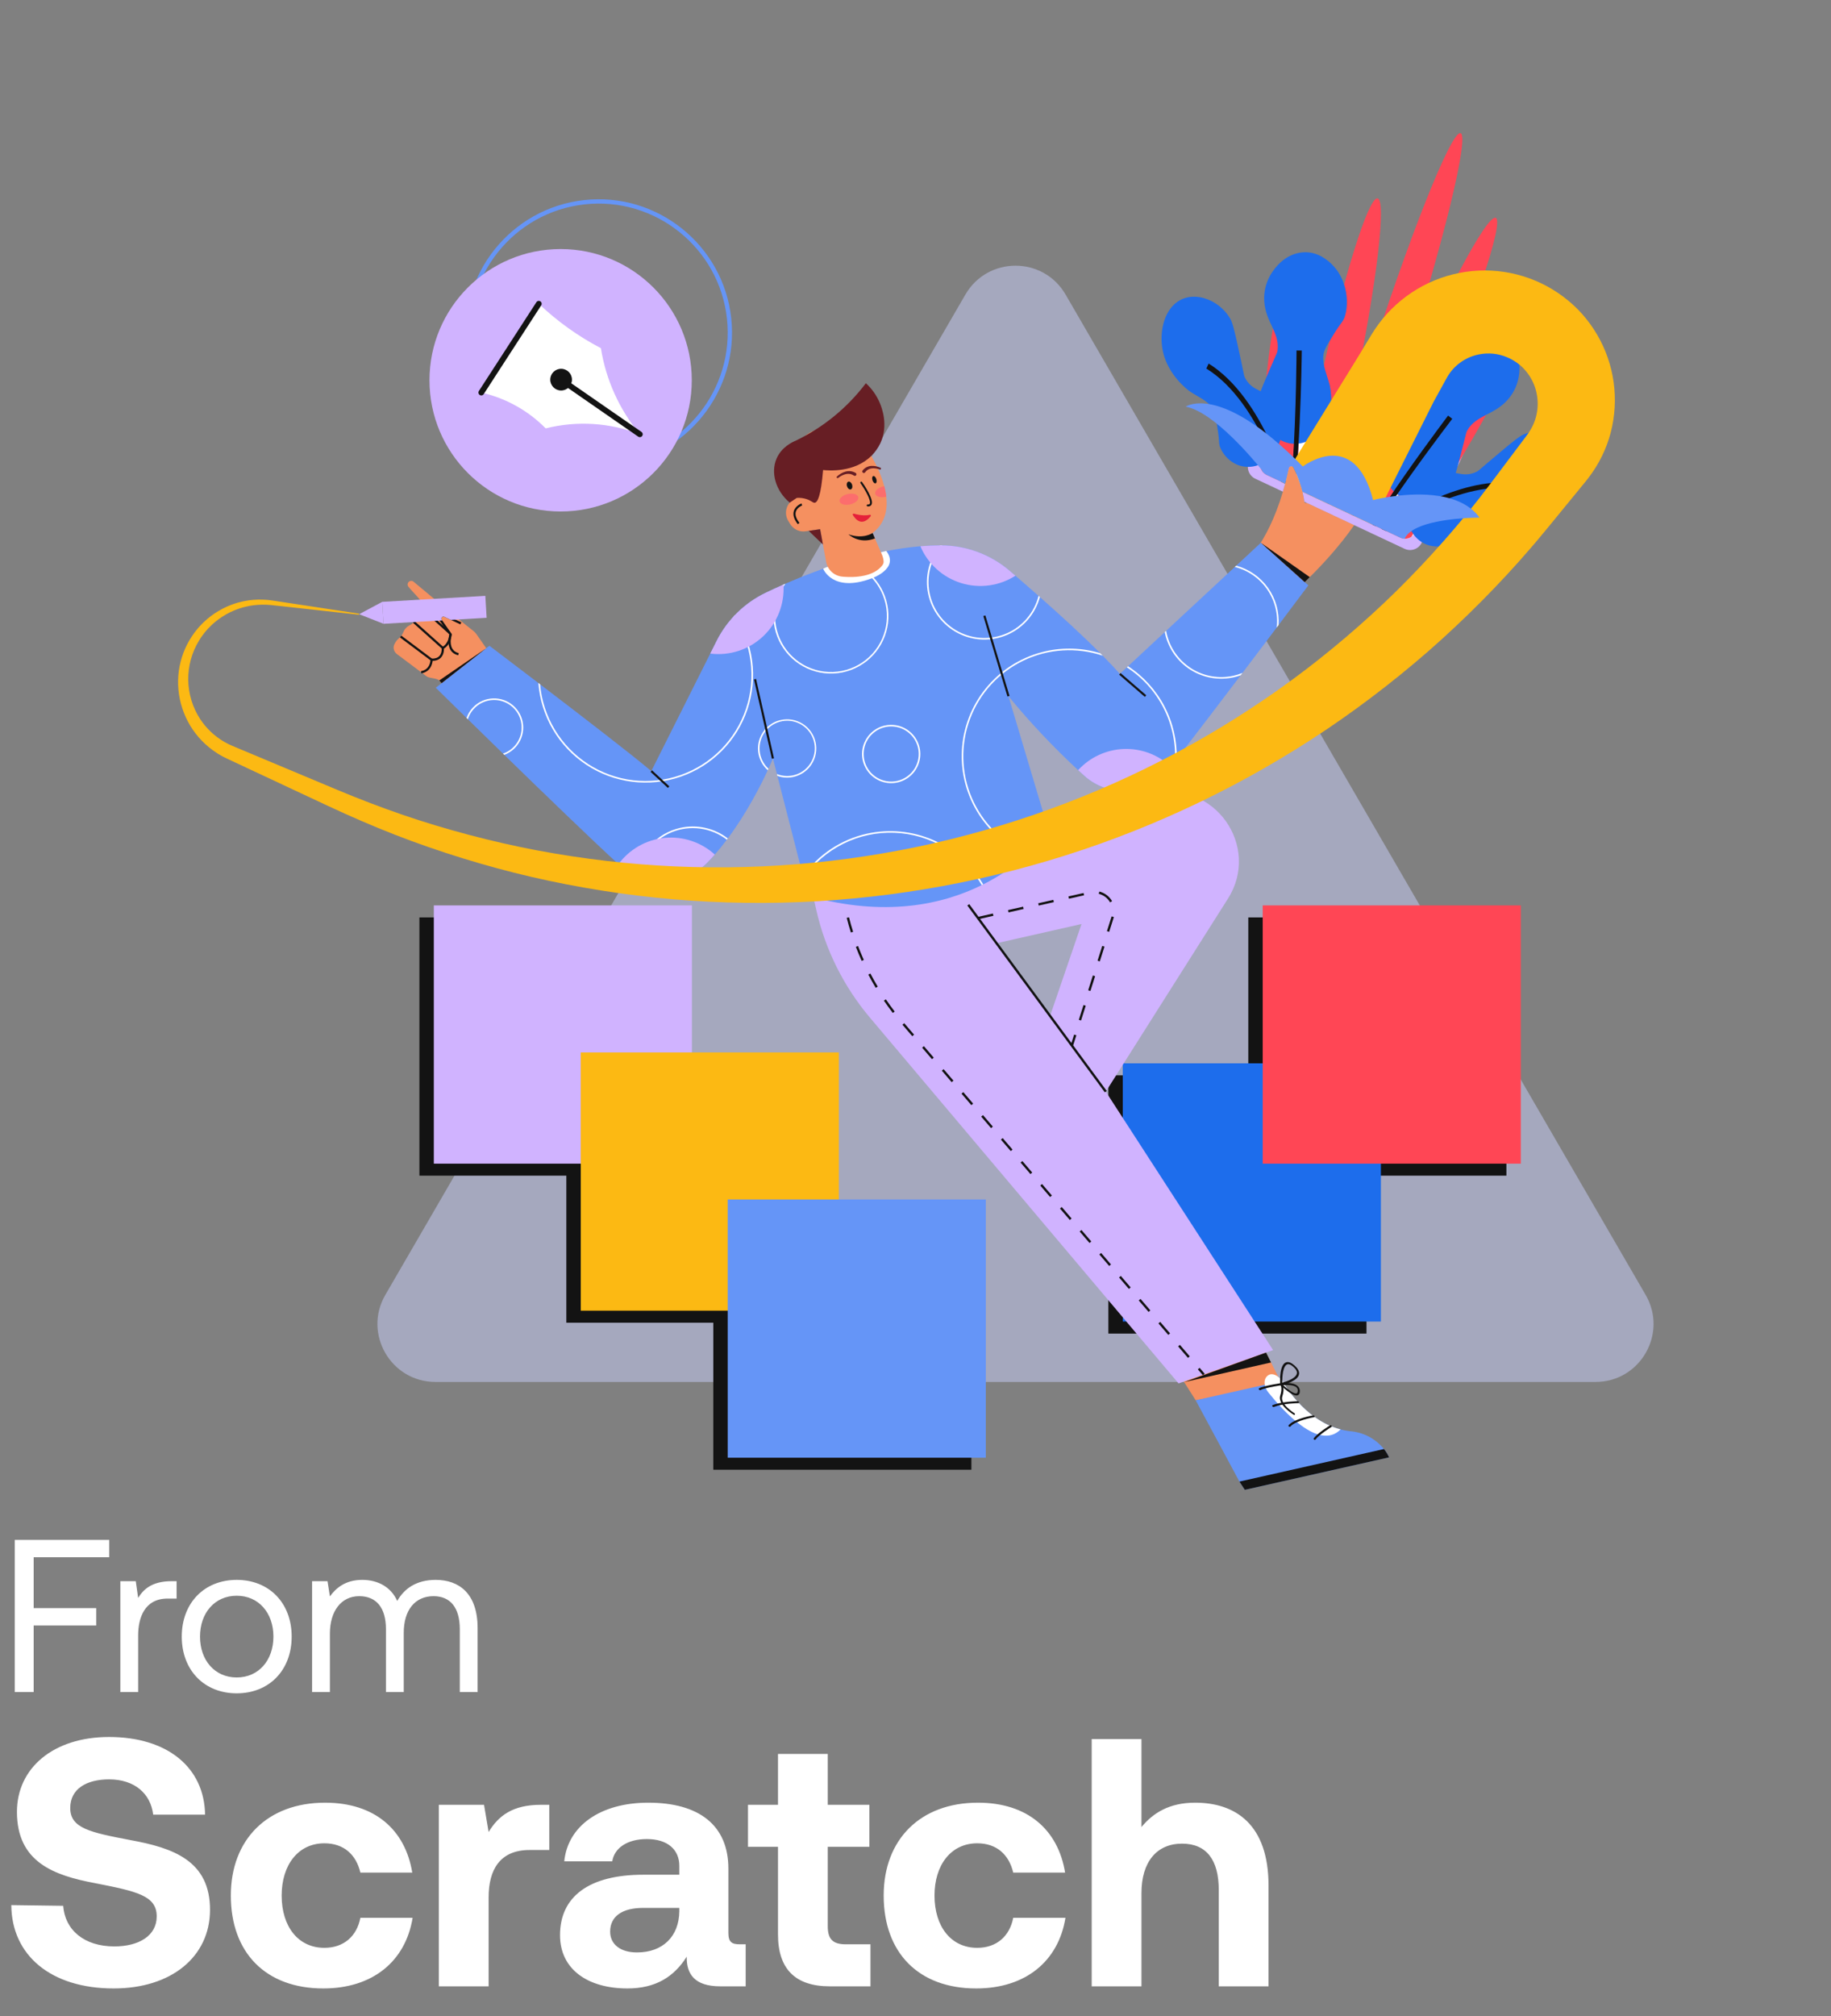 <svg width="249" height="274" viewBox="0 0 249 274" fill="none" xmlns="http://www.w3.org/2000/svg">
<rect x="0" y="0" width="249" height="274" fill="#808080" stroke="none"/>
<path d="M2.009 229.967V209.29H14.858V211.653H4.578V218.565H13.085V220.928H4.578V229.967H2.009ZM23.337 214.902H24.016V217.265H22.805C19.644 217.265 18.788 219.894 18.788 222.287V229.967H16.366V214.902H18.463L18.788 217.177C19.497 216.025 20.648 214.902 23.337 214.902ZM32.191 230.144C27.79 230.144 24.718 227.013 24.718 222.435C24.718 217.856 27.79 214.725 32.191 214.725C36.593 214.725 39.665 217.856 39.665 222.435C39.665 227.013 36.593 230.144 32.191 230.144ZM32.191 227.988C35.175 227.988 37.183 225.654 37.183 222.435C37.183 219.215 35.175 216.881 32.191 216.881C29.208 216.881 27.2 219.215 27.2 222.435C27.2 225.654 29.208 227.988 32.191 227.988ZM59.249 214.725C62.38 214.725 64.95 216.527 64.95 221.283V229.967H62.528V221.43C62.528 218.476 61.228 216.94 58.954 216.94C56.443 216.94 54.907 218.831 54.907 221.903V229.967H52.485V221.43C52.485 218.476 51.156 216.94 48.852 216.94C46.371 216.94 44.864 219.008 44.864 222.021V229.967H42.442V214.902H44.539L44.864 216.97C45.662 215.877 46.932 214.725 49.265 214.725C51.363 214.725 53.164 215.67 54.021 217.59C54.937 215.966 56.561 214.725 59.249 214.725ZM1.536 258.927L8.592 259.023C8.832 262.287 11.424 264.543 15.552 264.543C18.864 264.543 21.312 263.103 21.312 260.463C21.312 257.631 18.576 257.055 12.96 255.951C7.296 254.895 2.304 253.071 2.304 246.255C2.304 240.303 7.248 236.079 14.832 236.079C22.752 236.079 27.792 240.207 27.888 246.639H20.832C20.496 243.807 18.336 241.839 14.832 241.839C11.76 241.839 9.552 243.135 9.552 245.727C9.552 248.463 12.192 249.039 17.76 250.095C23.52 251.151 28.608 252.879 28.56 259.647C28.512 265.935 23.328 270.255 15.456 270.255C6.912 270.255 1.584 265.743 1.536 258.927ZM43.968 270.255C36.144 270.255 31.392 265.407 31.392 257.631C31.392 249.999 36.384 245.007 44.208 245.007C50.928 245.007 55.104 248.655 56.064 254.511H49.008C48.432 252.063 46.752 250.527 44.112 250.527C40.56 250.527 38.304 253.455 38.304 257.631C38.304 261.855 40.56 264.735 44.112 264.735C46.752 264.735 48.528 263.151 49.008 260.655H56.112C55.152 266.559 50.688 270.255 43.968 270.255ZM73.552 245.295H74.704V251.439H72.016C67.984 251.439 66.448 254.127 66.448 257.871V269.967H59.68V245.295H65.824L66.448 248.991C67.792 246.783 69.712 245.295 73.552 245.295ZM100.638 264.255H101.406V269.967H97.95C94.446 269.967 93.342 268.287 93.39 265.935C91.662 268.671 89.166 270.255 85.326 270.255C79.998 270.255 76.158 267.711 76.158 263.007C76.158 257.775 80.094 254.799 87.486 254.799H92.382V253.599C92.382 251.391 90.798 249.951 87.966 249.951C85.326 249.951 83.55 251.151 83.262 252.975H76.734C77.214 248.175 81.63 245.007 88.158 245.007C95.07 245.007 99.054 248.079 99.054 253.983V262.719C99.054 264.015 99.582 264.255 100.638 264.255ZM92.382 259.791V259.311H87.438C84.606 259.311 82.974 260.463 82.974 262.527C82.974 264.255 84.366 265.359 86.622 265.359C90.174 265.359 92.334 263.151 92.382 259.791ZM105.8 262.911V251.007H101.72V245.295H105.8V238.383H112.568V245.295H118.232V251.007H112.568V261.807C112.568 263.535 113.24 264.255 115.016 264.255H118.376V269.967H112.856C108.152 269.967 105.8 267.615 105.8 262.911ZM132.749 270.255C124.925 270.255 120.173 265.407 120.173 257.631C120.173 249.999 125.165 245.007 132.989 245.007C139.709 245.007 143.885 248.655 144.845 254.511H137.789C137.213 252.063 135.533 250.527 132.893 250.527C129.341 250.527 127.085 253.455 127.085 257.631C127.085 261.855 129.341 264.735 132.893 264.735C135.533 264.735 137.309 263.151 137.789 260.655H144.893C143.933 266.559 139.469 270.255 132.749 270.255ZM162.525 245.007C167.997 245.007 172.509 247.935 172.509 256.287V269.967H165.741V256.863C165.741 252.831 164.109 250.575 160.749 250.575C157.293 250.575 155.229 253.071 155.229 257.295V269.967H148.461V236.367H155.229V248.319C156.813 246.399 159.021 245.007 162.525 245.007Z" fill="white"/>
<g clip-path="url(#clip0_796_945)">
<path opacity="0.5" d="M131.285 40.034C134.32 34.802 141.876 34.802 144.911 40.034L223.794 175.994C226.841 181.245 223.052 187.824 216.981 187.824H59.215C53.144 187.824 49.355 181.245 52.401 175.994L131.285 40.034Z" fill="#CAD1FD"/>
<path d="M63.404 47.208C62.304 37.273 69.491 28.295 79.426 27.194C89.361 26.094 98.338 33.281 99.439 43.216C100.539 53.151 93.352 62.129 83.417 63.229C73.482 64.329 64.504 57.142 63.404 47.208ZM63.987 47.143C65.052 56.757 73.739 63.712 83.353 62.647C92.966 61.582 99.921 52.894 98.856 43.28C97.792 33.667 89.103 26.712 79.49 27.777C69.876 28.841 62.921 37.529 63.986 47.143H63.987Z" fill="#6595F7"/>
<path d="M76.241 69.518C86.091 69.518 94.076 61.533 94.076 51.683C94.076 41.834 86.091 33.849 76.241 33.849C66.391 33.849 58.406 41.834 58.406 51.683C58.406 61.533 66.391 69.518 76.241 69.518Z" fill="#D0B3FF"/>
<path d="M73.271 41.284C75.792 43.68 78.635 45.712 81.717 47.322C82.401 51.627 84.23 55.669 87.013 59.023C82.931 57.437 78.457 57.158 74.21 58.223C71.816 55.795 68.775 54.105 65.449 53.354C68.057 49.331 70.664 45.307 73.271 41.284Z" fill="white"/>
<path d="M87.056 59.412C87.135 59.403 87.21 59.37 87.27 59.318C87.33 59.266 87.373 59.197 87.392 59.119C87.412 59.042 87.407 58.961 87.379 58.886C87.351 58.812 87.301 58.748 87.236 58.702L76.986 51.606C76.944 51.576 76.897 51.556 76.847 51.545C76.796 51.534 76.745 51.533 76.694 51.542C76.644 51.552 76.595 51.571 76.552 51.598C76.509 51.626 76.472 51.662 76.443 51.705C76.413 51.747 76.393 51.794 76.382 51.844C76.371 51.895 76.37 51.946 76.379 51.997C76.388 52.047 76.407 52.096 76.435 52.139C76.463 52.182 76.499 52.219 76.541 52.248L86.791 59.345C86.868 59.398 86.963 59.422 87.056 59.412Z" fill="#131313"/>
<path d="M76.306 53.074C77.121 53.074 77.782 52.413 77.782 51.598C77.782 50.783 77.121 50.122 76.306 50.122C75.491 50.122 74.83 50.783 74.83 51.598C74.83 52.413 75.491 53.074 76.306 53.074Z" fill="#131313"/>
<path d="M65.494 53.742C65.551 53.736 65.607 53.717 65.656 53.687C65.706 53.656 65.748 53.615 65.779 53.566L73.601 41.497C73.657 41.41 73.677 41.304 73.655 41.203C73.633 41.101 73.572 41.013 73.485 40.956C73.398 40.9 73.293 40.88 73.191 40.902C73.09 40.924 73.001 40.985 72.945 41.072L65.123 53.141C65.083 53.203 65.061 53.276 65.061 53.349C65.06 53.423 65.08 53.496 65.119 53.559C65.158 53.621 65.213 53.672 65.28 53.705C65.346 53.737 65.42 53.75 65.494 53.742V53.742Z" fill="#131313"/>
<path d="M92.134 124.689H57.035V159.788H92.134V124.689Z" fill="#131313"/>
<path d="M112.117 144.673H77.018V179.772H112.117V144.673Z" fill="#131313"/>
<path d="M132.101 164.656H97.002V199.755H132.101V164.656Z" fill="#131313"/>
<path d="M185.829 146.153H150.73V181.252H185.829V146.153Z" fill="#131313"/>
<path d="M204.857 124.689H169.758V159.788H204.857V124.689Z" fill="#131313"/>
<path d="M94.095 123.056H58.996V158.155H94.095V123.056Z" fill="#D0B3FF"/>
<path d="M114.077 143.039H78.978V178.138H114.077V143.039Z" fill="#FCB913"/>
<path d="M134.062 163.022H98.963V198.121H134.062V163.022Z" fill="#6595F7"/>
<path d="M187.788 144.52H152.689V179.618H187.788V144.52Z" fill="#1D6DEC"/>
<path d="M206.816 123.056H171.717V158.155H206.816V123.056Z" fill="#FF4655"/>
<path d="M162.603 190.317L159.701 185.749L171.762 183.022L174.317 188.084L162.603 190.317Z" fill="#F59060"/>
<path d="M159.701 185.749L160.446 186.922L171.762 183.022L159.701 185.749Z" fill="#131313"/>
<path d="M168.549 201.366L169.286 202.485L188.9 198.072C188.716 197.669 188.482 197.29 188.206 196.944C187.668 196.274 187.003 195.717 186.249 195.305C185.495 194.893 184.668 194.634 183.813 194.542C183.305 194.494 182.802 194.405 182.308 194.276C177.202 192.953 174.395 187.666 174.395 187.666L162.604 190.317L168.549 201.366Z" fill="#6595F7"/>
<path d="M168.549 201.367L169.286 202.485L188.901 198.072C188.716 197.669 188.483 197.291 188.206 196.944L168.549 201.367Z" fill="#131313"/>
<path d="M172.501 189.269C174.451 191.707 179.39 197.247 182.307 194.276C177.201 192.953 174.395 187.665 174.395 187.665C174.395 187.665 173.188 186.18 172.311 187.039C172.016 187.331 171.918 187.754 171.997 188.204C172.074 188.595 172.247 188.961 172.501 189.269Z" fill="white"/>
<path d="M178.838 195.689C178.816 195.693 178.793 195.692 178.771 195.687C178.749 195.682 178.729 195.672 178.711 195.658C178.681 195.643 178.659 195.616 178.648 195.584C178.638 195.551 178.641 195.517 178.657 195.487C179.186 194.766 180.814 193.762 180.884 193.719C180.916 193.704 180.953 193.701 180.988 193.71C181.022 193.719 181.053 193.739 181.075 193.767C181.087 193.778 181.097 193.791 181.104 193.806C181.11 193.821 181.113 193.837 181.113 193.854C181.112 193.87 181.108 193.886 181.101 193.9C181.093 193.915 181.082 193.927 181.069 193.937C181.053 193.947 179.403 194.962 178.894 195.654C178.88 195.672 178.86 195.684 178.838 195.689Z" fill="#131313"/>
<path d="M175.421 193.922C175.397 193.926 175.371 193.925 175.347 193.918C175.323 193.912 175.301 193.9 175.281 193.884C175.267 193.876 175.254 193.864 175.243 193.851C175.233 193.837 175.225 193.822 175.221 193.805C175.217 193.789 175.216 193.772 175.218 193.755C175.22 193.738 175.226 193.722 175.235 193.707C176.003 192.81 178.477 192.385 178.582 192.367C178.619 192.363 178.657 192.372 178.69 192.39C178.723 192.409 178.749 192.437 178.765 192.471C178.774 192.485 178.779 192.501 178.78 192.517C178.781 192.533 178.778 192.549 178.771 192.563C178.764 192.578 178.754 192.59 178.741 192.6C178.728 192.609 178.713 192.616 178.697 192.618C178.673 192.622 176.198 193.048 175.473 193.892C175.46 193.908 175.441 193.918 175.421 193.922Z" fill="#131313"/>
<path d="M176.591 190.703C176.582 190.705 176.573 190.706 176.564 190.706C176.544 190.706 174.538 190.719 173.236 191.222C173.198 191.232 173.159 191.229 173.123 191.215C173.087 191.201 173.056 191.176 173.035 191.144C172.987 191.076 173 191 173.063 190.976C174.407 190.456 176.4 190.445 176.484 190.444C176.523 190.446 176.561 190.459 176.592 190.483C176.623 190.506 176.647 190.538 176.66 190.575C176.665 190.588 176.667 190.602 176.667 190.615C176.666 190.629 176.662 190.643 176.656 190.655C176.649 190.667 176.64 190.678 176.629 190.686C176.618 190.695 176.605 190.701 176.591 190.703Z" fill="#131313"/>
<path d="M171.401 188.941C171.368 188.946 171.335 188.942 171.304 188.93C171.273 188.917 171.245 188.898 171.224 188.872C171.166 188.805 171.165 188.723 171.221 188.689C171.804 188.331 174.455 187.948 174.567 187.932C174.607 187.93 174.647 187.94 174.682 187.96C174.716 187.981 174.744 188.012 174.761 188.048C174.77 188.063 174.775 188.079 174.776 188.096C174.778 188.112 174.774 188.129 174.767 188.145C174.76 188.16 174.75 188.173 174.736 188.183C174.723 188.193 174.707 188.2 174.69 188.202C174.663 188.206 171.979 188.594 171.432 188.93C171.423 188.935 171.412 188.939 171.401 188.941Z" fill="#131313"/>
<path d="M174.351 188.229C174.328 188.234 174.312 188.237 174.306 188.238L174.103 188.281L174.091 188.071C174.076 187.801 173.969 185.382 174.947 185.145C175.259 185.066 175.628 185.219 176.045 185.587C176.476 185.968 176.683 186.339 176.663 186.692C176.605 187.68 174.683 188.154 174.351 188.229ZM175.101 185.421L175.095 185.422C174.463 185.575 174.36 187.124 174.375 187.922C175.065 187.745 176.334 187.282 176.372 186.599C176.386 186.342 176.226 186.07 175.883 185.768C175.565 185.488 175.309 185.374 175.101 185.421H175.101Z" fill="#131313"/>
<path d="M176.43 189.647C176.415 189.65 176.399 189.653 176.384 189.655C175.686 189.745 174.291 188.391 174.132 188.234L173.951 188.055L174.16 188.022C174.325 187.996 175.788 187.784 176.455 188.372C176.567 188.467 176.653 188.588 176.707 188.724C176.761 188.86 176.782 189.008 176.766 189.153C176.744 189.436 176.631 189.601 176.43 189.647ZM174.506 188.265C175.07 188.788 175.907 189.437 176.27 189.39C176.316 189.384 176.457 189.366 176.48 189.061C176.493 188.966 176.483 188.87 176.451 188.779C176.418 188.689 176.364 188.608 176.293 188.544C175.909 188.206 175.012 188.215 174.506 188.264V188.265Z" fill="#131313"/>
<path d="M176.036 192.297C175.995 192.305 175.951 192.296 175.916 192.273C175.826 192.218 173.704 190.897 174.102 189.665C174.441 188.617 174.127 188.229 174.123 188.226C174.068 188.16 174.065 188.078 174.118 188.042C174.151 188.025 174.189 188.02 174.226 188.028C174.262 188.036 174.294 188.056 174.318 188.085C174.365 188.135 174.771 188.606 174.381 189.805C174.046 190.837 176.003 192.06 176.023 192.072C176.055 192.087 176.081 192.114 176.095 192.148C176.109 192.181 176.11 192.218 176.099 192.252C176.092 192.264 176.083 192.274 176.073 192.282C176.062 192.289 176.05 192.295 176.036 192.297Z" fill="#131313"/>
<path d="M109.846 118.539L110.998 123.638C112.22 129.04 114.722 134.068 118.295 138.3L160.27 188.021L173.131 183.492L150.378 148.369L166.994 122.131C171.492 115.028 165.149 106.035 156.948 107.889L109.846 118.539ZM135.523 128.197L147.078 125.585L142.8 138.079L135.523 128.197Z" fill="#D0B3FF"/>
<path d="M113.853 117.633L113.543 117.703L113.775 118.731L114.086 118.66L113.853 117.633Z" fill="#131313"/>
<path d="M160.215 182.992L160.457 182.785L161.796 184.346L161.554 184.553L160.215 182.992ZM157.538 179.869L157.779 179.662L159.118 181.223L158.876 181.43L157.538 179.869ZM154.859 176.746L155.101 176.539L156.44 178.1L156.198 178.307L154.859 176.746ZM152.181 173.623L152.423 173.416L153.762 174.977L153.52 175.185L152.181 173.623ZM149.504 170.5L149.745 170.293L151.084 171.854L150.843 172.062L149.504 170.5ZM146.826 167.377L147.067 167.17L148.406 168.732L148.165 168.939L146.826 167.377ZM144.148 164.255L144.389 164.047L145.728 165.609L145.487 165.816L144.148 164.255ZM141.47 161.132L141.711 160.924L143.05 162.486L142.809 162.693L141.47 161.132ZM138.792 158.009L139.033 157.802L140.372 159.363L140.131 159.57L138.792 158.009ZM136.114 154.886L136.355 154.679L137.694 156.24L137.453 156.447L136.114 154.886ZM133.436 151.763L133.678 151.556L135.017 153.117L134.775 153.325L133.436 151.763ZM130.758 148.64L130.999 148.433L132.338 149.994L132.096 150.202L130.758 148.64ZM128.08 145.517L128.321 145.31L129.661 146.872L129.419 147.079L128.08 145.517ZM125.402 142.395L125.644 142.187L126.982 143.749L126.741 143.956L125.402 142.395ZM122.724 139.272L122.966 139.064L124.305 140.626L124.063 140.833L122.724 139.272ZM120.205 136L120.468 135.821C120.85 136.382 121.255 136.94 121.669 137.479L121.417 137.673C120.998 137.13 120.59 136.567 120.204 136H120.205ZM118.083 132.457L118.365 132.31C118.68 132.912 119.016 133.513 119.365 134.096L119.092 134.26C118.74 133.671 118.4 133.065 118.083 132.457H118.083ZM116.389 128.69L116.687 128.576C116.929 129.211 117.193 129.847 117.471 130.467L117.181 130.598C116.9 129.973 116.633 129.331 116.389 128.69ZM115.147 124.751L115.456 124.673C115.622 125.332 115.81 125.995 116.014 126.643L115.711 126.738C115.504 126.085 115.315 125.416 115.147 124.751ZM114.229 120.737L114.539 120.667L114.993 122.673L114.682 122.744L114.229 120.737Z" fill="#131313"/>
<path d="M163.138 185.907L162.896 186.114L163.582 186.914L163.824 186.707L163.138 185.907Z" fill="#131313"/>
<path d="M131.805 122.882L131.549 123.071L150.25 148.465L150.507 148.276L131.805 122.882Z" fill="#131313"/>
<path d="M145.613 142.059L146.072 140.611L146.376 140.707L145.916 142.156L145.613 142.059ZM146.71 138.603L147.347 136.595L147.651 136.691L147.013 138.699L146.71 138.603ZM147.984 134.587L148.622 132.579L148.925 132.675L148.288 134.683L147.984 134.587ZM149.259 130.571L149.897 128.563L150.2 128.659L149.563 130.667L149.259 130.571ZM150.534 126.555L151.163 124.572L151.171 124.548L151.475 124.642L150.837 126.651L150.534 126.555ZM149.424 121.482L149.498 121.173C149.861 121.262 150.203 121.424 150.501 121.649C150.8 121.873 151.05 122.156 151.236 122.481L150.96 122.639C150.796 122.353 150.575 122.102 150.311 121.904C150.047 121.705 149.745 121.561 149.424 121.482ZM132.969 124.624L135.024 124.16L135.094 124.47L133.039 124.935L132.969 124.624ZM137.078 123.695L139.133 123.23L139.204 123.541L137.149 124.005L137.078 123.695ZM141.188 122.766L143.243 122.301L143.314 122.612L141.259 123.076L141.188 122.766ZM145.298 121.836L147.353 121.372L147.423 121.682L145.368 122.147L145.298 121.836Z" fill="#131313"/>
<path d="M161.035 187.848L172.85 185.177L172.171 183.831L161.035 187.848Z" fill="#131313"/>
<path d="M66.897 89.206L64.779 86.173C64.657 86.004 64.51 85.854 64.343 85.729C63.295 84.943 59.31 81.628 56.24 79.061C56.147 78.983 56.029 78.942 55.908 78.947C55.787 78.951 55.672 79 55.584 79.084C55.497 79.168 55.444 79.281 55.436 79.402C55.427 79.523 55.463 79.642 55.538 79.738C56.224 80.626 58.007 82.127 57.695 82.96C57.578 83.271 57.167 83.177 56.789 83.766C56.64 84.037 56.466 84.294 56.27 84.534C56.201 84.625 56.123 84.709 56.037 84.785C55.787 84.987 55.549 84.99 55.194 85.371C54.776 85.82 54.957 85.977 54.46 86.537C54.177 86.857 54.037 86.897 53.814 87.246C53.667 87.476 53.496 87.749 53.53 88.105C53.544 88.26 53.591 88.41 53.668 88.545C53.744 88.681 53.848 88.799 53.972 88.893L58.011 91.921C58.457 92.255 59.678 92.122 59.851 92.652L62.155 94.945L66.897 89.206Z" fill="#F59060"/>
<path d="M62.735 84.584L62.607 84.858L61.557 84.365L61.313 84.252L60.998 84.105L60.417 83.833C60.362 83.806 60.3 83.798 60.24 83.811C60.181 83.824 60.127 83.858 60.089 83.905C60.049 83.951 60.025 84.009 60.023 84.07C60.02 84.132 60.039 84.192 60.076 84.24L60.133 84.32L60.472 84.805L60.838 85.326L61.44 86.184L61.419 86.255C61.415 86.267 61.074 87.397 61.507 88.148C61.601 88.307 61.728 88.444 61.88 88.55C62.031 88.657 62.203 88.729 62.385 88.764L62.316 89.057C62.074 89.005 61.846 88.903 61.646 88.757C61.482 88.633 61.345 88.477 61.243 88.298C60.809 87.541 61.034 86.521 61.108 86.24L60.646 85.582L60.281 85.061L59.826 84.415C59.81 84.391 59.796 84.367 59.784 84.341C59.73 84.234 59.711 84.112 59.73 83.993C59.748 83.875 59.803 83.765 59.887 83.679C59.971 83.593 60.08 83.535 60.198 83.514C60.316 83.493 60.438 83.509 60.547 83.56L61.182 83.859L61.742 84.12L61.948 84.216L62.735 84.584Z" fill="#131313"/>
<path d="M57.812 82.83L57.609 83.055L61.059 86.159L61.261 85.934L57.812 82.83Z" fill="#131313"/>
<path d="M58.678 89.814L58.69 89.512C59.16 89.53 59.515 89.413 59.747 89.163C60.069 88.818 60.076 88.304 60.069 88.137L56.168 84.646L56.37 84.421L60.36 87.991L60.366 88.048C60.37 88.081 60.452 88.849 59.97 89.368C59.675 89.686 59.241 89.836 58.678 89.814Z" fill="#131313"/>
<path d="M57.306 91.521L57.251 91.223C58.392 91.011 58.52 90.016 58.533 89.737L54.391 86.631L54.572 86.389L58.835 89.585L58.837 89.658C58.838 89.675 58.859 91.233 57.306 91.521Z" fill="#131313"/>
<path d="M60.286 88.199L60.147 87.931C61.037 87.466 61.121 86.214 61.122 86.201L61.424 86.219C61.421 86.277 61.327 87.655 60.286 88.199Z" fill="#131313"/>
<path d="M184.154 71.372C182.365 73.968 179.155 77.838 173.572 82.628L168.953 76.849C168.953 76.849 172.262 74.281 174.464 66.825C174.569 66.472 174.67 66.109 174.768 65.736C174.943 65.072 175.108 64.373 175.263 63.639C175.277 63.569 175.313 63.505 175.365 63.457C175.417 63.408 175.483 63.377 175.553 63.367C175.624 63.358 175.696 63.371 175.759 63.404C175.822 63.437 175.873 63.49 175.905 63.553C176.427 64.603 176.835 65.705 177.123 66.841C177.234 67.287 177.32 67.739 177.382 68.195C177.384 68.203 177.385 68.211 177.386 68.219C177.39 68.251 177.403 68.281 177.422 68.306C177.442 68.331 177.468 68.351 177.498 68.362C177.528 68.374 177.56 68.377 177.591 68.372C177.623 68.367 177.653 68.353 177.677 68.333L184.154 71.372Z" fill="#F59060"/>
<path d="M183.476 69.728C183.98 69.525 184.46 69.266 184.904 68.954C184.968 68.908 185.045 68.885 185.123 68.889C185.201 68.894 185.275 68.924 185.333 68.976C185.391 69.028 185.43 69.099 185.443 69.176C185.455 69.253 185.441 69.332 185.403 69.4C185.229 69.705 185.023 70.05 184.779 70.433C184.593 70.724 184.386 71.038 184.155 71.373L177.678 68.333C177.692 68.322 177.704 68.309 177.713 68.294C177.86 68.068 178.057 67.758 178.291 67.389C179.348 65.714 181.133 62.772 182.137 60.507C182.17 60.434 182.227 60.375 182.298 60.339C182.37 60.304 182.451 60.295 182.529 60.313C182.607 60.331 182.676 60.376 182.724 60.439C182.772 60.503 182.797 60.581 182.794 60.661C182.736 61.763 182.414 63.428 181.324 65.595C181.306 65.632 181.302 65.674 181.313 65.713C181.323 65.752 181.348 65.786 181.382 65.809C181.415 65.832 181.456 65.842 181.497 65.837C181.537 65.832 181.574 65.813 181.602 65.783C182.421 64.828 183.561 63.423 184.322 62.167C184.364 62.099 184.428 62.047 184.504 62.021C184.58 61.995 184.662 61.996 184.737 62.025C184.812 62.053 184.875 62.107 184.914 62.177C184.953 62.247 184.967 62.329 184.952 62.407C184.741 63.548 184.197 65.183 182.864 67.107C182.84 67.141 182.829 67.182 182.833 67.223C182.837 67.264 182.856 67.302 182.886 67.33C182.916 67.358 182.956 67.374 182.997 67.375C183.038 67.376 183.078 67.363 183.11 67.337C183.845 66.737 184.528 66.076 185.151 65.36C185.203 65.299 185.275 65.258 185.355 65.245C185.434 65.231 185.516 65.247 185.585 65.288C185.655 65.329 185.708 65.393 185.734 65.469C185.761 65.545 185.76 65.628 185.731 65.704C185.34 66.714 184.619 68.047 183.292 69.449C183.265 69.477 183.249 69.513 183.245 69.552C183.242 69.591 183.251 69.629 183.273 69.662C183.294 69.694 183.326 69.718 183.363 69.73C183.4 69.742 183.44 69.741 183.476 69.728Z" fill="#F59060"/>
<path d="M177.924 79.557C177.924 79.557 176.312 81.717 173.871 84.961C173.79 85.068 173.706 85.179 173.623 85.29C172.265 87.092 170.672 89.204 168.967 91.456C168.885 91.565 168.802 91.674 168.719 91.785C165.914 95.484 162.832 99.531 160.021 103.166C159.944 103.265 159.868 103.363 159.792 103.461C159.602 103.707 159.412 103.952 159.224 104.194C159.163 104.273 159.102 104.352 159.041 104.43C158.374 105.288 157.538 106.001 156.584 106.522C155.631 107.044 154.58 107.363 153.497 107.462C152.415 107.56 151.324 107.434 150.292 107.093C149.26 106.751 148.309 106.201 147.499 105.476C147.211 105.219 146.916 104.952 146.615 104.673C143.235 101.542 140.071 98.186 137.145 94.627L142.641 113.029C142.641 113.029 141.712 114.35 139.821 116.046C139.763 116.098 139.702 116.15 139.642 116.204C137.842 117.784 135.848 119.128 133.707 120.201C133.643 120.235 133.578 120.267 133.512 120.298C128.118 122.959 120.286 124.68 109.905 121.766L109.281 119.335L109.21 119.061L105.719 105.459L105.654 105.203L105.111 103.092C105.111 103.092 104.902 103.611 104.505 104.479C104.474 104.545 104.442 104.613 104.409 104.685C103.455 106.743 101.563 110.478 98.975 113.952C98.932 114.011 98.888 114.07 98.845 114.127C98.324 114.816 97.778 115.494 97.205 116.146C96.898 116.497 96.583 116.839 96.261 117.171C95.046 118.423 93.483 119.28 91.774 119.63C90.065 119.98 88.291 119.806 86.682 119.132C86.613 119.103 86.544 119.074 86.476 119.042C85.64 118.665 84.868 118.157 84.191 117.537L84.102 117.455C80.446 114.105 73.99 107.869 68.576 102.596C68.519 102.539 68.46 102.482 68.403 102.427C66.651 100.72 65.013 99.119 63.622 97.755C63.563 97.699 63.506 97.642 63.449 97.587C60.93 95.118 59.26 93.474 59.26 93.474L66.552 87.765C66.552 87.765 69.465 89.965 73.213 92.823C73.29 92.882 73.367 92.941 73.445 93.001C78.928 97.182 86.076 102.68 88.57 104.802L96.588 88.832L97.445 87.125C98.06 85.9 98.847 84.769 99.78 83.765C99.83 83.71 99.881 83.656 99.933 83.603C101.136 82.347 102.555 81.317 104.123 80.565C104.828 80.226 105.6 79.868 106.431 79.5C106.469 79.484 106.506 79.467 106.544 79.451C106.631 79.413 106.717 79.375 106.803 79.337C109.415 78.19 112.089 77.192 114.813 76.347C114.942 76.308 115.072 76.268 115.202 76.23C118.37 75.279 121.772 74.526 125.158 74.242C126.061 74.167 126.96 74.127 127.854 74.121C127.877 74.121 127.899 74.121 127.921 74.121C127.994 74.121 128.067 74.121 128.138 74.122C131.508 74.169 134.756 75.395 137.316 77.588C137.564 77.798 137.822 78.02 138.089 78.249C139.042 79.068 140.111 79.994 141.234 80.984C141.293 81.038 141.354 81.091 141.415 81.144C144.127 83.54 147.14 86.289 149.632 88.786C149.743 88.897 149.854 89.008 149.962 89.119C150.818 89.985 151.605 90.816 152.288 91.585L153.238 90.703L153.404 90.549L158.395 85.911L158.584 85.736L167.923 77.061L168.112 76.884L171.465 73.77L177.924 79.557Z" fill="#6595F7"/>
<path d="M99.933 83.602C99.881 83.655 99.83 83.709 99.78 83.764C100.997 85.591 101.78 87.672 102.069 89.847C102.359 92.023 102.147 94.237 101.45 96.318C100.754 98.4 99.591 100.294 98.049 101.857C96.509 103.421 94.631 104.611 92.559 105.337C90.488 106.064 88.278 106.307 86.098 106.049C83.919 105.791 81.827 105.037 79.983 103.847C78.138 102.657 76.591 101.06 75.458 99.18C74.325 97.3 73.637 95.186 73.446 92.999C73.367 92.94 73.29 92.88 73.213 92.822C73.378 95.055 74.053 97.219 75.186 99.15C76.32 101.08 77.882 102.724 79.751 103.955C81.621 105.186 83.748 105.972 85.969 106.251C88.19 106.53 90.445 106.296 92.561 105.566C94.678 104.836 96.598 103.629 98.174 102.04C99.75 100.45 100.94 98.52 101.652 96.398C102.364 94.275 102.58 92.018 102.282 89.8C101.984 87.581 101.18 85.46 99.933 83.602Z" fill="white"/>
<path d="M153.404 90.548L153.238 90.701C155.352 92.068 157.069 93.966 158.219 96.205C159.369 98.444 159.911 100.946 159.792 103.46C159.868 103.363 159.943 103.264 160.02 103.165C160.086 100.672 159.513 98.204 158.355 95.995C157.196 93.786 155.492 91.911 153.404 90.548ZM142.18 88.516C139.168 89.197 136.449 90.813 134.413 93.134C132.377 95.455 131.128 98.362 130.846 101.437C130.564 104.511 131.263 107.597 132.843 110.249C134.423 112.902 136.803 114.986 139.641 116.203C139.701 116.149 139.762 116.097 139.82 116.045C136.386 114.603 133.644 111.885 132.171 108.464C130.699 105.042 130.609 101.183 131.922 97.697C133.235 94.211 135.848 91.369 139.212 89.769C142.576 88.169 146.429 87.936 149.962 89.117C149.854 89.006 149.742 88.895 149.631 88.784C147.213 88.048 144.645 87.955 142.18 88.516Z" fill="white"/>
<path d="M117.86 113.317C114.368 114.103 111.289 116.148 109.209 119.06L109.28 119.334C110.662 117.353 112.52 115.751 114.683 114.676C116.847 113.601 119.246 113.088 121.66 113.184C124.073 113.28 126.424 113.982 128.495 115.225C130.567 116.468 132.292 118.213 133.512 120.298C133.577 120.267 133.642 120.234 133.706 120.2C132.136 117.521 129.755 115.41 126.906 114.172C124.058 112.935 120.89 112.635 117.86 113.317Z" fill="white"/>
<path d="M92.49 112.523C90.946 112.874 89.545 113.685 88.471 114.848C87.398 116.012 86.702 117.474 86.477 119.041C86.545 119.073 86.614 119.102 86.682 119.131C86.861 117.81 87.383 116.56 88.197 115.505C89.011 114.45 90.088 113.628 91.32 113.121C92.552 112.614 93.896 112.439 95.217 112.616C96.538 112.792 97.789 113.313 98.845 114.126C98.888 114.069 98.931 114.01 98.975 113.951C98.065 113.251 97.012 112.761 95.891 112.514C94.771 112.267 93.609 112.27 92.49 112.523Z" fill="white"/>
<path d="M120.32 98.613C119.555 98.786 118.859 99.182 118.319 99.75C117.78 100.319 117.421 101.035 117.288 101.807C117.155 102.58 117.254 103.374 117.573 104.09C117.892 104.806 118.415 105.412 119.078 105.83C119.741 106.249 120.513 106.461 121.297 106.441C122.08 106.42 122.84 106.168 123.48 105.716C124.121 105.263 124.612 104.631 124.893 103.9C125.174 103.168 125.232 102.369 125.059 101.605C124.826 100.58 124.196 99.69 123.308 99.129C122.419 98.568 121.345 98.383 120.32 98.613ZM122.02 106.133C121.297 106.296 120.542 106.241 119.85 105.976C119.159 105.71 118.561 105.245 118.134 104.64C117.706 104.035 117.468 103.317 117.448 102.576C117.429 101.835 117.63 101.106 118.026 100.479C118.421 99.853 118.993 99.357 119.67 99.056C120.347 98.755 121.098 98.661 121.829 98.787C122.559 98.912 123.235 99.252 123.773 99.762C124.31 100.272 124.684 100.93 124.847 101.653C125.065 102.622 124.89 103.637 124.36 104.477C123.83 105.317 122.988 105.912 122.02 106.133Z" fill="white"/>
<path d="M66.317 95.018C65.66 95.166 65.052 95.481 64.55 95.93C64.049 96.379 63.669 96.949 63.449 97.586C63.506 97.641 63.564 97.698 63.622 97.754C63.815 97.144 64.161 96.594 64.626 96.156C65.092 95.717 65.662 95.406 66.283 95.25C66.903 95.095 67.553 95.101 68.171 95.268C68.788 95.435 69.352 95.757 69.81 96.204C70.267 96.651 70.603 97.208 70.784 97.821C70.965 98.435 70.986 99.084 70.845 99.708C70.704 100.332 70.406 100.909 69.978 101.385C69.551 101.861 69.009 102.219 68.403 102.426C68.46 102.481 68.519 102.538 68.577 102.594C69.518 102.243 70.291 101.548 70.739 100.648C71.187 99.749 71.276 98.713 70.989 97.75C70.702 96.787 70.06 95.969 69.192 95.462C68.325 94.955 67.297 94.796 66.317 95.018Z" fill="white"/>
<path d="M106.17 97.86C105.459 98.02 104.806 98.373 104.284 98.88C103.761 99.387 103.388 100.029 103.206 100.734C103.024 101.439 103.04 102.181 103.252 102.878C103.464 103.574 103.864 104.199 104.409 104.683C104.442 104.612 104.474 104.544 104.505 104.478C103.815 103.843 103.387 102.973 103.306 102.039C103.225 101.105 103.495 100.174 104.065 99.43C104.635 98.685 105.462 98.18 106.385 98.014C107.308 97.849 108.259 98.034 109.052 98.534C109.845 99.034 110.423 99.812 110.672 100.716C110.921 101.62 110.823 102.584 110.397 103.419C109.971 104.255 109.248 104.9 108.371 105.23C107.493 105.56 106.524 105.55 105.653 105.201L105.719 105.458C106.424 105.712 107.187 105.758 107.918 105.591C108.943 105.359 109.834 104.73 110.395 103.841C110.956 102.952 111.141 101.877 110.909 100.852C110.677 99.826 110.048 98.935 109.159 98.374C108.27 97.813 107.195 97.629 106.17 97.86Z" fill="white"/>
<path d="M115.202 76.228C115.072 76.267 114.942 76.307 114.813 76.346C116.393 76.732 117.807 77.614 118.848 78.863C119.89 80.112 120.503 81.662 120.599 83.285C120.694 84.909 120.267 86.52 119.38 87.882C118.492 89.245 117.191 90.287 115.668 90.856C114.144 91.425 112.479 91.49 110.916 91.043C109.352 90.595 107.973 89.659 106.982 88.37C105.99 87.081 105.438 85.508 105.406 83.882C105.374 82.257 105.864 80.663 106.804 79.337C106.717 79.374 106.631 79.413 106.545 79.45C106.507 79.466 106.469 79.483 106.431 79.499C105.543 80.88 105.111 82.505 105.198 84.144C105.286 85.783 105.886 87.353 106.916 88.632C107.945 89.91 109.351 90.832 110.934 91.267C112.517 91.702 114.197 91.627 115.735 91.053C117.273 90.48 118.591 89.436 119.503 88.072C120.415 86.707 120.874 85.089 120.815 83.449C120.756 81.808 120.182 80.228 119.175 78.932C118.167 77.636 116.777 76.69 115.202 76.229V76.228Z" fill="white"/>
<path d="M167.748 91.841C165.782 92.283 163.721 91.927 162.017 90.851C160.313 89.776 159.105 88.068 158.658 86.103C158.631 85.981 158.606 85.857 158.585 85.734L158.396 85.909C158.412 85.99 158.429 86.071 158.447 86.151C158.906 88.172 160.149 89.929 161.901 91.035C163.654 92.141 165.774 92.507 167.796 92.052C168.109 91.981 168.417 91.892 168.719 91.784C168.802 91.674 168.886 91.564 168.968 91.455C168.573 91.618 168.165 91.747 167.748 91.841ZM168.114 76.882L167.925 77.058C169.711 77.507 171.272 78.589 172.321 80.103C173.369 81.617 173.832 83.459 173.624 85.289C173.707 85.178 173.79 85.067 173.872 84.96C173.994 83.155 173.487 81.364 172.437 79.891C171.387 78.418 169.859 77.355 168.113 76.882H168.114Z" fill="white"/>
<path d="M141.235 80.983C140.952 82.096 140.422 83.13 139.682 84.008C138.943 84.886 138.014 85.585 136.966 86.053C135.918 86.521 134.777 86.745 133.63 86.709C132.482 86.673 131.358 86.377 130.341 85.845C129.325 85.312 128.442 84.556 127.759 83.633C127.076 82.71 126.612 81.644 126.4 80.516C126.188 79.388 126.234 78.227 126.535 77.119C126.837 76.011 127.385 74.986 128.139 74.121C128.068 74.119 127.996 74.119 127.922 74.119C127.9 74.119 127.878 74.119 127.855 74.119C127.109 75.018 126.574 76.072 126.289 77.205C126.004 78.338 125.976 79.52 126.209 80.665C126.441 81.81 126.926 82.888 127.63 83.82C128.333 84.753 129.237 85.515 130.274 86.052C131.312 86.59 132.456 86.888 133.624 86.924C134.791 86.961 135.952 86.735 137.021 86.264C138.09 85.793 139.039 85.088 139.8 84.202C140.561 83.315 141.113 82.27 141.416 81.142C141.355 81.089 141.294 81.036 141.235 80.983Z" fill="white"/>
<path d="M111.941 77.298C111.941 77.298 113.214 80.582 118.478 78.629C118.478 78.629 122.379 77.315 120.522 74.878C120.522 74.878 112.713 76.794 111.941 77.298Z" fill="white"/>
<path d="M119.98 65.2C119.997 65.245 120.012 65.291 120.028 65.338C120.111 65.586 120.186 65.835 120.25 66.084C120.263 66.126 120.273 66.168 120.284 66.211C120.318 66.344 120.348 66.474 120.374 66.608C120.438 66.906 120.492 67.208 120.525 67.503C120.745 69.378 120.324 71.164 118.664 72.441L119.936 75.379C120.061 75.667 120.138 75.973 120.164 76.286C120.176 76.462 120.127 76.637 120.025 76.78C119.108 78.071 117.052 78.598 114.557 78.373C114.021 78.326 113.514 78.105 113.114 77.743C112.715 77.381 112.445 76.898 112.346 76.368L111.529 71.926L109.6 72.206C109.221 72.268 108.832 72.225 108.476 72.082C108.119 71.939 107.809 71.701 107.577 71.395C107.548 71.356 107.521 71.316 107.496 71.275L107.211 70.82C107.039 70.546 106.933 70.236 106.899 69.915C106.865 69.593 106.904 69.268 107.015 68.964C107.125 68.66 107.304 68.386 107.536 68.161C107.769 67.937 108.05 67.768 108.357 67.668C108.357 67.668 108.348 67.642 108.335 67.594C108.092 66.776 106.148 59.66 111.361 58.318C113.906 57.658 116.579 58.809 117.957 61.047C118.679 62.222 119.462 63.679 119.98 65.2Z" fill="#F59060"/>
<path d="M118.412 68.719C118.452 68.686 118.485 68.646 118.51 68.602C118.89 67.926 117.516 65.914 117.236 65.518C117.227 65.503 117.214 65.491 117.199 65.481C117.185 65.472 117.168 65.465 117.151 65.462C117.134 65.459 117.116 65.459 117.099 65.463C117.082 65.467 117.066 65.474 117.052 65.484C117.038 65.494 117.025 65.507 117.016 65.522C117.007 65.536 117.001 65.553 116.998 65.57C116.995 65.587 116.996 65.605 117 65.622C117.004 65.639 117.011 65.655 117.021 65.669C117.631 66.535 118.512 68.061 118.281 68.473C118.266 68.499 118.22 68.58 118.006 68.565C117.971 68.563 117.937 68.575 117.91 68.597C117.884 68.62 117.868 68.653 117.866 68.688C117.863 68.722 117.875 68.757 117.898 68.783C117.921 68.809 117.953 68.825 117.988 68.828C118.138 68.849 118.291 68.81 118.412 68.719Z" fill="#131313"/>
<path d="M115.607 68.559C116.309 68.399 116.805 67.953 116.716 67.562C116.627 67.172 115.986 66.985 115.285 67.145C114.584 67.305 114.088 67.751 114.177 68.141C114.266 68.532 114.906 68.718 115.607 68.559Z" fill="#FC6D6D"/>
<path d="M120.25 66.085C120.263 66.127 120.274 66.169 120.285 66.212C120.319 66.345 120.349 66.475 120.375 66.609C120.439 66.907 120.493 67.209 120.526 67.504V67.505C119.795 67.695 119.113 67.51 119.022 67.105C118.934 66.713 119.429 66.268 120.13 66.108C120.17 66.099 120.209 66.092 120.25 66.085Z" fill="#FC6D6D"/>
<path d="M118.666 72.441C118.666 72.441 117.405 73.336 115.379 72.619C115.379 72.619 116.819 74.023 118.985 73.179L118.666 72.441Z" fill="#131313"/>
<path d="M113.99 64.95C114.147 64.825 114.317 64.716 114.497 64.628C114.674 64.539 114.861 64.472 115.055 64.43C115.24 64.393 115.431 64.39 115.618 64.422C115.798 64.458 115.969 64.529 116.121 64.632L116.139 64.643C116.163 64.658 116.189 64.668 116.217 64.673C116.245 64.678 116.274 64.677 116.301 64.671C116.329 64.664 116.355 64.652 116.378 64.636C116.401 64.619 116.42 64.598 116.435 64.574C116.45 64.55 116.46 64.523 116.464 64.495C116.468 64.467 116.467 64.438 116.46 64.411C116.453 64.383 116.441 64.358 116.424 64.335C116.407 64.312 116.385 64.293 116.361 64.279C116.358 64.277 116.354 64.275 116.351 64.273C116.143 64.151 115.912 64.073 115.673 64.042C115.439 64.018 115.203 64.037 114.976 64.099C114.758 64.161 114.55 64.251 114.355 64.366C114.162 64.478 113.981 64.611 113.817 64.762C113.793 64.784 113.778 64.816 113.776 64.849C113.774 64.882 113.785 64.915 113.807 64.94C113.828 64.965 113.859 64.981 113.892 64.984C113.926 64.986 113.959 64.976 113.984 64.954L113.99 64.95Z" fill="#671E24"/>
<path d="M119.73 63.571C119.537 63.482 119.334 63.416 119.125 63.372C118.914 63.327 118.697 63.31 118.481 63.322C118.255 63.339 118.035 63.4 117.833 63.502C117.63 63.611 117.451 63.76 117.308 63.942C117.273 63.985 117.256 64.04 117.261 64.095C117.265 64.151 117.292 64.202 117.334 64.239C117.376 64.275 117.431 64.293 117.487 64.29C117.542 64.286 117.594 64.261 117.632 64.219L117.639 64.211L117.653 64.192C117.75 64.05 117.875 63.929 118.021 63.836C118.173 63.746 118.341 63.686 118.517 63.661C118.702 63.638 118.889 63.639 119.074 63.666C119.262 63.691 119.446 63.737 119.624 63.803L119.631 63.806C119.662 63.819 119.697 63.819 119.728 63.807C119.76 63.794 119.785 63.769 119.798 63.738C119.811 63.707 119.811 63.672 119.799 63.641C119.786 63.609 119.761 63.584 119.73 63.571V63.571Z" fill="#671E24"/>
<path d="M115.704 66.511C115.894 66.449 115.971 66.165 115.877 65.877C115.782 65.588 115.552 65.405 115.363 65.467C115.173 65.529 115.096 65.813 115.19 66.101C115.285 66.389 115.515 66.573 115.704 66.511Z" fill="#131313"/>
<path d="M119.072 65.69C119.216 65.642 119.26 65.383 119.171 65.111C119.082 64.838 118.893 64.656 118.749 64.703C118.605 64.75 118.561 65.009 118.65 65.281C118.739 65.554 118.928 65.737 119.072 65.69Z" fill="#131313"/>
<path d="M108.72 71.066C108.27 70.496 108.103 69.99 108.223 69.562C108.391 68.962 109.082 68.697 109.089 68.695L108.99 68.428C108.956 68.44 108.158 68.742 107.949 69.483C107.803 70.004 107.987 70.596 108.497 71.243L108.72 71.066Z" fill="#131313"/>
<path d="M108.357 67.669C108.796 67.641 109.236 67.694 109.656 67.826C110.345 68.047 110.538 68.356 110.788 68.329C111.188 68.288 111.642 67.401 111.935 63.882C112.688 63.961 116.176 64.253 118.496 61.961C119.014 61.45 119.436 60.852 119.743 60.194C120.855 57.761 119.889 55.364 119.68 54.848C119.25 53.794 118.591 52.85 117.75 52.084C115.233 55.419 111.953 58.101 108.185 59.906C107.739 60.091 106.279 60.764 105.605 62.328C104.783 64.237 105.471 66.697 107.394 68.316L108.357 67.669Z" fill="#671E24"/>
<path d="M109.975 72.153L111.913 74.011L111.53 71.926L109.975 72.153Z" fill="#671E24"/>
<path d="M118.285 69.965C117.897 70.054 117.184 70.115 116.12 69.814C116.097 69.807 116.072 69.807 116.049 69.814C116.026 69.822 116.005 69.836 115.99 69.855C115.975 69.875 115.967 69.898 115.965 69.922C115.964 69.947 115.969 69.971 115.982 69.992C116.308 70.545 117.195 71.662 118.407 70.16C118.423 70.14 118.432 70.116 118.434 70.091C118.435 70.066 118.429 70.041 118.415 70.019C118.402 69.998 118.382 69.981 118.359 69.971C118.336 69.962 118.31 69.959 118.285 69.965Z" fill="#E52039"/>
<path d="M199.322 61.025L193.355 73.738C193.257 73.948 193.118 74.137 192.946 74.293C192.775 74.45 192.574 74.571 192.356 74.649C192.137 74.728 191.906 74.763 191.674 74.752C191.442 74.742 191.215 74.685 191.005 74.587L184.154 71.371L177.677 68.332L177.382 68.195C177.32 67.739 177.234 67.287 177.123 66.841C176.835 65.705 176.427 64.602 175.905 63.553C175.873 63.489 175.822 63.437 175.759 63.404C175.696 63.37 175.624 63.357 175.553 63.367C175.482 63.376 175.416 63.408 175.364 63.456C175.312 63.505 175.277 63.569 175.263 63.639C175.108 64.374 174.944 65.073 174.768 65.736C174.67 66.109 174.569 66.472 174.464 66.825L170.712 65.064C170.502 64.966 170.313 64.826 170.157 64.655C170 64.484 169.879 64.283 169.8 64.065C169.721 63.846 169.686 63.614 169.697 63.383C169.708 63.151 169.765 62.923 169.863 62.713L175.83 49.998C176.029 49.574 176.389 49.246 176.829 49.087C177.27 48.928 177.756 48.951 178.18 49.15L198.473 58.675C198.684 58.773 198.872 58.912 199.029 59.084C199.185 59.255 199.306 59.456 199.385 59.674C199.464 59.892 199.499 60.124 199.488 60.355C199.477 60.587 199.421 60.815 199.322 61.025Z" fill="#D0B3FF"/>
<path d="M197.673 61.253L194.834 67.302L194.464 68.089L194.031 69.012L192.763 71.714L192.761 71.717L192.477 72.323C192.39 72.509 192.268 72.675 192.116 72.814C191.965 72.952 191.788 73.059 191.595 73.128C191.402 73.198 191.197 73.229 190.993 73.219C190.788 73.21 190.587 73.16 190.402 73.072L188.476 72.168L187.826 71.864L187.58 71.748L187.479 71.701L187.139 71.54L186.596 71.286L177.123 66.84C177.017 66.413 176.893 66.004 176.764 65.622V65.621C176.635 65.24 176.5 64.885 176.366 64.563C176.34 64.498 176.312 64.434 176.285 64.374C176.151 64.061 176.021 63.785 175.905 63.552C175.873 63.488 175.821 63.436 175.758 63.403C175.695 63.37 175.624 63.357 175.553 63.367C175.483 63.376 175.417 63.407 175.365 63.456C175.313 63.504 175.277 63.568 175.263 63.638C175.249 63.707 175.233 63.778 175.218 63.846C175.102 64.394 174.976 64.923 174.846 65.432C174.82 65.534 174.794 65.635 174.768 65.734L174.214 65.473L172.26 64.556C171.976 64.422 171.739 64.205 171.58 63.934C171.543 63.873 171.511 63.808 171.484 63.742C171.446 63.649 171.416 63.553 171.396 63.455C171.344 63.209 171.354 62.955 171.424 62.714C171.446 62.634 171.475 62.556 171.511 62.481L172.336 60.723V60.722L172.692 59.963L172.917 59.486L176.247 52.394L176.707 51.412C176.734 51.355 176.763 51.3 176.796 51.248C176.846 51.167 176.904 51.092 176.968 51.023C177.192 50.777 177.489 50.61 177.816 50.545C178.142 50.48 178.481 50.521 178.782 50.662L179.705 51.096L182.324 52.324L184.203 53.206L184.805 53.488L189.113 55.51L189.573 55.725L193.479 57.56L193.858 57.737L195.437 58.479L195.567 58.54L196.084 58.782L196.924 59.177C197.11 59.264 197.276 59.387 197.414 59.538C197.552 59.69 197.659 59.867 197.729 60.06C197.798 60.253 197.829 60.457 197.82 60.662C197.81 60.867 197.76 61.068 197.673 61.253Z" fill="white"/>
<path d="M134 83.644L133.723 83.728L137.007 94.667L137.284 94.584L134 83.644Z" fill="#131313"/>
<path d="M102.815 92.279L102.533 92.343L104.971 103.122L105.253 103.058L102.815 92.279Z" fill="#131313"/>
<path d="M97.205 116.145C96.898 116.496 96.583 116.838 96.261 117.17C94.692 118.788 92.554 119.732 90.3 119.8C88.047 119.868 85.856 119.056 84.191 117.535L84.102 117.453C84.837 116.452 85.774 115.617 86.852 115.001C87.931 114.386 89.126 114.004 90.362 113.881C91.598 113.757 92.845 113.895 94.024 114.285C95.203 114.675 96.287 115.308 97.205 116.144V116.145Z" fill="#D0B3FF"/>
<path d="M159.224 104.194C159.164 104.273 159.103 104.352 159.042 104.429C158.375 105.288 157.539 106 156.585 106.521C155.631 107.043 154.581 107.363 153.498 107.461C152.416 107.559 151.324 107.433 150.293 107.092C149.261 106.75 148.31 106.2 147.5 105.475C147.212 105.219 146.917 104.951 146.615 104.673C147.407 103.806 148.364 103.106 149.429 102.612C150.494 102.118 151.647 101.841 152.82 101.796C153.993 101.752 155.163 101.941 156.263 102.352C157.362 102.764 158.369 103.39 159.224 104.194Z" fill="#D0B3FF"/>
<path d="M138.09 78.248C137.004 78.941 135.78 79.39 134.503 79.562C133.226 79.734 131.927 79.625 130.696 79.244C129.465 78.862 128.332 78.217 127.376 77.353C126.42 76.489 125.664 75.427 125.16 74.241C126.085 74.164 127.007 74.122 127.923 74.119C131.368 74.115 134.701 75.345 137.318 77.586C137.566 77.797 137.823 78.019 138.09 78.248Z" fill="#D0B3FF"/>
<path d="M106.545 79.449C106.63 80.754 106.426 82.061 105.947 83.277C105.469 84.493 104.727 85.588 103.776 86.485C102.825 87.381 101.687 88.056 100.444 88.462C99.202 88.867 97.885 88.993 96.588 88.83L97.445 87.123C98.884 84.257 101.233 81.95 104.124 80.563C104.861 80.21 105.672 79.834 106.545 79.449Z" fill="#D0B3FF"/>
<path d="M88.669 104.694L88.473 104.906L90.826 107.089L91.023 106.877L88.669 104.694Z" fill="#131313"/>
<path d="M152.383 91.474L152.193 91.692L155.69 94.716L155.879 94.497L152.383 91.474Z" fill="#131313"/>
<path d="M66.003 80.984L66.177 83.968L61.95 84.214L61.314 84.251L60.999 84.104L60.418 83.832C60.364 83.805 60.301 83.797 60.242 83.81C60.182 83.823 60.129 83.857 60.09 83.904C60.05 83.95 60.026 84.008 60.024 84.07C60.022 84.131 60.041 84.191 60.077 84.24L60.134 84.319L59.786 84.34L52.158 84.782L51.984 81.798L66.003 80.984Z" fill="#D0B3FF"/>
<path d="M51.985 81.799L48.842 83.478L52.158 84.782L51.985 81.799Z" fill="#D0B3FF"/>
<path d="M176.797 51.25C176.815 54.125 176.749 57.343 176.586 60.745C176.525 62.047 176.451 63.323 176.367 64.564C176.204 64.176 176.045 63.833 175.906 63.553C175.874 63.489 175.822 63.437 175.759 63.404C175.696 63.37 175.624 63.358 175.554 63.367C175.483 63.377 175.417 63.408 175.365 63.456C175.313 63.505 175.277 63.569 175.263 63.639C175.109 64.374 174.944 65.073 174.769 65.736L172.261 64.558C172.041 64.455 171.848 64.301 171.698 64.11C171.548 63.919 171.445 63.695 171.396 63.457C171.405 63.212 171.415 62.965 171.425 62.716C171.446 62.175 171.47 61.627 171.496 61.075C172.083 48.766 173.698 38.714 175.103 38.622C176.12 38.556 176.748 43.723 176.797 51.25Z" fill="#FF4655"/>
<path d="M184.203 53.208C184.062 53.897 183.917 54.593 183.767 55.295C183.333 57.337 182.89 59.329 182.447 61.248C181.853 63.814 181.255 66.249 180.67 68.504L180.423 68.388L178.291 67.389L177.124 66.84C177.019 66.413 176.895 66.004 176.766 65.622V65.621C177.338 62.406 178.021 58.903 178.8 55.238C179.099 53.831 179.401 52.451 179.706 51.097C182.788 37.429 186.052 26.947 187.3 26.96C188.611 26.975 187.226 38.548 184.203 53.208Z" fill="#FF4655"/>
<path d="M190.443 51.412C190 52.802 189.556 54.169 189.113 55.512C188.373 57.765 187.638 59.945 186.917 62.027C185.918 64.922 184.948 67.627 184.033 70.083L183.786 69.967L180.669 68.505L180.422 68.389C181.024 66.17 181.704 63.776 182.446 61.249C183.172 58.778 183.961 56.178 184.804 53.491C185.099 52.55 185.4 51.597 185.707 50.635C191.52 32.45 197.293 17.883 198.601 18.097C199.909 18.312 196.256 33.229 190.443 51.412Z" fill="#FF4655"/>
<path d="M193.868 57.716C193.866 57.724 193.861 57.731 193.859 57.739C191.643 62.884 189.454 67.659 187.481 71.701L184.779 70.432L184.034 70.083L183.787 69.967C184.71 67.518 185.761 64.846 186.918 62.027C187.689 60.148 188.507 58.202 189.363 56.214C189.433 56.051 189.503 55.889 189.573 55.727C196.001 40.849 202.16 29.195 203.392 29.605C204.636 30.02 200.373 42.605 193.868 57.716Z" fill="#FF4655"/>
<path d="M196.897 65.249C195.491 67.528 194.099 69.701 192.763 71.717C192.484 72.136 192.208 72.549 191.935 72.956C191.711 73.106 191.453 73.195 191.184 73.216C190.916 73.236 190.647 73.187 190.403 73.072L187.582 71.748C189.025 69.159 190.691 66.32 192.514 63.362C193.544 61.691 194.568 60.078 195.568 58.542C201.306 49.719 206.256 43.467 207.287 43.912C208.498 44.433 203.846 53.985 196.897 65.249Z" fill="#FF4655"/>
<path d="M180.166 57.919C181.515 55.722 180.925 52.715 180.81 52.271C180.482 51.007 179.858 49.71 179.957 48.394C180.02 47.551 180.511 46.858 181.376 45.43C182.411 43.72 182.63 43.819 182.896 42.974C183.281 41.747 183.288 40.039 182.71 38.44C182.239 37.093 181.346 35.934 180.163 35.136C177.862 33.56 175.353 34.356 173.847 35.949C173.397 36.425 171.756 38.161 171.927 40.939C172.102 43.791 174.063 45.205 173.731 47.653C173.694 47.924 173.669 47.922 172.876 49.734C171.143 53.695 171.07 54.161 171.07 54.652C171.07 56.535 172.127 57.964 172.428 58.344C172.814 58.831 173.787 59.903 175.249 60.227C177.243 60.668 179.202 59.488 180.166 57.919Z" fill="#1D6DEC"/>
<path d="M158.157 47.819C158.866 50.969 161.451 52.958 161.831 53.213C162.884 53.919 164.111 54.396 164.83 55.406C165.273 56.032 165.351 56.854 165.596 58.389C165.876 60.143 165.69 60.238 165.975 60.904C166.428 61.936 167.262 62.753 168.303 63.186C169.216 63.54 170.228 63.545 171.144 63.2C173.001 62.55 174.061 60.631 174.304 58.864C174.378 58.322 174.658 56.283 173.475 54.69C172.163 52.922 170.294 53.329 169.297 51.315C169.182 51.083 169.2 51.065 168.775 49.041C167.752 44.18 167.528 43.674 167.231 43.194C166.444 41.917 165.218 40.971 163.782 40.533C163.131 40.342 161.558 40.023 160.137 41.003C158.175 42.355 157.614 45.409 158.157 47.819Z" fill="#1D6DEC"/>
<path d="M174.847 65.433C174.821 65.535 174.795 65.636 174.768 65.735L174.214 65.474C173.671 63.859 173.044 62.274 172.336 60.725V60.723C170.535 56.797 167.818 52.407 164.051 50.093L164.362 49.411C168.135 51.754 170.864 56.055 172.693 59.965C173.521 61.742 174.24 63.568 174.847 65.433Z" fill="#131313"/>
<path d="M177.032 47.642C177.032 47.694 177.017 49.026 176.968 51.026C176.882 54.522 176.691 60.063 176.286 64.375C176.151 64.063 176.022 63.786 175.905 63.553C175.874 63.489 175.824 63.438 175.762 63.404C176.037 59.834 176.177 55.583 176.247 52.396C176.307 49.656 176.316 47.7 176.316 47.638L177.032 47.642Z" fill="#131313"/>
<path d="M188.159 62.701C188.435 60.137 190.74 58.119 191.102 57.838C192.135 57.038 193.422 56.393 194.148 55.291C194.613 54.586 194.649 53.737 194.838 52.078C195.064 50.093 194.83 50.036 195.137 49.205C195.582 47.999 196.62 46.643 198.056 45.731C199.252 44.953 200.667 44.582 202.091 44.674C204.875 44.834 206.374 46.998 206.592 49.18C206.657 49.831 206.894 52.208 205.06 54.302C203.178 56.452 200.762 56.371 199.528 58.512C199.391 58.749 199.413 58.763 198.932 60.681C197.882 64.875 197.655 65.288 197.353 65.677C196.202 67.166 194.492 67.652 194.021 67.768C193.418 67.917 191.992 68.171 190.637 67.533C188.791 66.663 187.962 64.532 188.159 62.701Z" fill="#1D6DEC"/>
<path d="M211.752 68.167C209.265 70.226 206.003 70.219 205.547 70.189C204.282 70.104 203.019 69.731 201.833 70.091C201.099 70.314 200.535 70.918 199.403 71.983C198.109 73.199 198.198 73.389 197.566 73.742C196.576 74.281 195.417 74.418 194.328 74.124C193.389 73.846 192.586 73.231 192.071 72.398C190.999 70.748 191.333 68.582 192.222 67.035C192.494 66.561 193.52 64.776 195.43 64.239C197.55 63.642 198.78 65.107 200.8 64.123C201.033 64.009 201.029 63.984 202.604 62.643C206.385 59.421 206.872 59.157 207.4 58.96C208.804 58.43 210.353 58.431 211.756 58.963C212.388 59.21 213.828 59.919 214.353 61.563C215.078 63.832 213.655 66.592 211.752 68.167Z" fill="#1D6DEC"/>
<path d="M197.494 56.92C197.468 56.952 196.928 57.659 196.085 58.784C193.896 61.703 189.673 67.438 187.14 71.54L186.598 71.286C189.108 67.157 193.237 61.459 195.438 58.481C196.324 57.279 196.898 56.521 196.924 56.485L197.494 56.92Z" fill="#131313"/>
<path d="M205.868 65.632L205.697 66.363C201.818 65.945 197.599 67.308 194.032 69.013C192.112 69.939 190.257 70.993 188.478 72.169L187.828 71.865C189.935 70.429 192.155 69.166 194.466 68.09C197.979 66.477 202.061 65.242 205.868 65.632Z" fill="#131313"/>
<path d="M174.769 65.735L174.215 65.474L175.219 63.847C175.103 64.395 174.977 64.923 174.848 65.432C174.822 65.535 174.796 65.636 174.769 65.735Z" fill="#FCB913"/>
<path d="M219.042 58.797C218.46 61.011 217.443 63.087 216.049 64.903L215.791 65.237L215.735 65.309L215.687 65.368L215.592 65.484L215.211 65.95L214.448 66.882L212.924 68.744L211.401 70.606L210.638 71.538L209.844 72.492L209.046 73.45L208.645 73.927L208.236 74.398L206.597 76.274C204.383 78.752 202.086 81.149 199.705 83.464C197.326 85.776 194.874 88.013 192.333 90.14C189.795 92.273 187.188 94.314 184.511 96.262C183.837 96.742 183.17 97.231 182.492 97.704L180.448 99.109L178.376 100.474C178.033 100.703 177.682 100.922 177.333 101.142L176.283 101.801C170.679 105.291 164.832 108.375 158.785 111.028C152.76 113.678 146.552 115.893 140.209 117.655C133.886 119.417 127.445 120.725 120.935 121.568C114.444 122.415 107.901 122.795 101.356 122.704C94.829 122.62 88.317 122.066 81.87 121.046C78.651 120.538 75.457 119.918 72.284 119.186C69.116 118.452 65.978 117.595 62.875 116.638C59.772 115.676 56.7 114.622 53.679 113.439C50.66 112.261 47.678 110.969 44.754 109.603L36.033 105.523L31.673 103.482L31.129 103.227L30.855 103.099L30.562 102.953L30.271 102.807L29.987 102.644C29.893 102.59 29.798 102.537 29.705 102.481L29.431 102.304C27.97 101.356 26.744 100.086 25.847 98.593C25.407 97.852 25.049 97.065 24.783 96.245C24.25 94.611 24.092 92.879 24.32 91.175C24.552 89.487 25.165 87.873 26.113 86.457L26.475 85.939C26.605 85.772 26.741 85.611 26.873 85.446C27.001 85.279 27.152 85.131 27.295 84.977C27.435 84.82 27.583 84.671 27.739 84.529C28.347 83.949 29.021 83.443 29.748 83.022C30.108 82.809 30.48 82.616 30.861 82.444L31.44 82.206C31.633 82.128 31.834 82.072 32.031 82.004C32.131 81.973 32.228 81.936 32.329 81.91L32.632 81.834C32.835 81.785 33.035 81.725 33.24 81.695C33.446 81.66 33.65 81.62 33.855 81.589L34.474 81.524C35.3 81.463 36.131 81.489 36.952 81.603L39.332 81.963L48.851 83.407L48.831 83.549L39.263 82.497L36.872 82.236C36.099 82.16 35.319 82.166 34.547 82.255L33.973 82.339C33.783 82.376 33.596 82.421 33.406 82.462C33.217 82.497 33.034 82.561 32.847 82.613L32.57 82.695C32.479 82.723 32.389 82.761 32.299 82.793C32.119 82.864 31.935 82.923 31.76 83.002L31.234 83.243C30.891 83.415 30.558 83.606 30.236 83.816C29.59 84.226 28.994 84.713 28.462 85.264C28.325 85.398 28.196 85.538 28.075 85.686C27.952 85.831 27.82 85.969 27.712 86.125C27.598 86.279 27.482 86.429 27.372 86.584L27.066 87.065C26.081 88.676 25.572 90.533 25.6 92.421C25.628 94.31 26.19 96.151 27.222 97.733C28.035 98.97 29.119 100.006 30.392 100.762L30.63 100.901C30.709 100.945 30.793 100.985 30.874 101.028L31.117 101.155L31.369 101.269L31.62 101.381L31.895 101.497L32.451 101.73L36.89 103.59L45.769 107.31C48.713 108.54 51.671 109.683 54.676 110.714C57.677 111.751 60.719 112.657 63.783 113.471C66.847 114.28 69.935 114.989 73.045 115.577C76.156 116.161 79.282 116.636 82.424 117.003C88.695 117.733 95.011 118.011 101.323 117.836C107.617 117.665 113.89 117.042 120.095 115.974C126.282 114.915 132.385 113.414 138.358 111.483C144.314 109.563 150.125 107.218 155.746 104.467C161.353 101.729 166.755 98.591 171.912 95.078L172.874 94.418C173.195 94.198 173.516 93.98 173.831 93.75L175.726 92.388L177.593 90.988C178.212 90.519 178.819 90.033 179.432 89.556C181.868 87.626 184.234 85.613 186.528 83.519C188.824 81.431 191.03 79.246 193.162 76.997C195.292 74.745 197.342 72.424 199.313 70.032L200.767 68.223L201.129 67.771L201.483 67.309L202.188 66.389L202.897 65.464L203.62 64.503L205.066 62.58L206.514 60.656L207.237 59.695L207.598 59.214L207.688 59.093L207.734 59.033C207.751 59.01 207.761 58.996 207.768 58.986L207.868 58.837C208.397 58.079 208.769 57.223 208.961 56.319C209.153 55.415 209.162 54.482 208.988 53.574C208.823 52.678 208.479 51.823 207.976 51.063C207.733 50.692 207.454 50.345 207.144 50.027C206.835 49.715 206.495 49.435 206.129 49.192C205.761 48.943 205.368 48.732 204.958 48.561C203.752 48.046 202.419 47.909 201.134 48.167C200.293 48.331 199.494 48.662 198.783 49.139C198.085 49.605 197.487 50.205 197.023 50.904C196.965 50.989 196.915 51.081 196.858 51.168L196.703 51.442L196.129 52.484L194.966 54.593L193.478 57.562L186.597 71.286L177.123 66.841C177.018 66.413 176.894 66.004 176.765 65.622V65.621C176.636 65.24 176.5 64.885 176.367 64.563C176.341 64.498 176.313 64.435 176.286 64.374C176.151 64.062 176.022 63.785 175.905 63.552C175.87 63.481 175.811 63.424 175.739 63.392C175.666 63.36 175.585 63.354 175.508 63.376L182.324 52.325L184.618 48.606L185.865 46.547L186.496 45.507C186.653 45.255 186.808 45.003 186.972 44.757C187.141 44.513 187.308 44.267 187.485 44.028C188.898 42.123 190.674 40.516 192.71 39.3C194.746 38.084 197.003 37.283 199.35 36.943C201.67 36.607 204.033 36.732 206.304 37.312C208.575 37.891 210.71 38.914 212.584 40.321C213.519 41.018 214.381 41.808 215.159 42.677C215.929 43.546 216.613 44.489 217.199 45.491C219.552 49.507 220.215 54.293 219.042 58.797Z" fill="#FCB913"/>
<path d="M201.209 70.351C201.209 70.351 195.746 70.333 192.765 71.714C191.935 72.098 191.297 72.589 191.023 73.221C190.809 73.215 190.598 73.165 190.404 73.073L188.478 72.169L187.828 71.865L187.582 71.749L187.481 71.702L187.141 71.541L186.598 71.287L177.124 66.841C177.019 66.414 176.895 66.005 176.766 65.623V65.621C176.637 65.241 176.501 64.886 176.368 64.564C176.342 64.499 176.314 64.436 176.287 64.375C176.152 64.063 176.023 63.786 175.906 63.553C175.874 63.489 175.823 63.437 175.76 63.404C175.697 63.371 175.625 63.358 175.555 63.368C175.484 63.377 175.418 63.408 175.366 63.457C175.314 63.505 175.278 63.569 175.264 63.639C175.25 63.708 175.235 63.779 175.22 63.847C175.103 64.396 174.978 64.924 174.848 65.433C174.822 65.535 174.796 65.636 174.77 65.735L174.215 65.474L172.262 64.557C171.978 64.423 171.74 64.206 171.581 63.935L171.594 63.877C171.594 63.877 171.556 63.831 171.486 63.743C170.651 62.705 165.096 55.967 161.244 55.272C161.244 55.272 164.714 52.775 172.918 59.487C174.405 60.716 175.824 62.024 177.169 63.406C177.169 63.406 184.196 57.984 186.727 67.965C186.727 67.965 190.82 66.895 194.836 67.302C197.315 67.556 199.766 68.372 201.209 70.351Z" fill="#6595F7"/>
<path d="M171.465 73.769L178.116 78.44L177.43 79.115L171.465 73.769Z" fill="#131313"/>
<path d="M60.052 92.852L59.74 92.482L66.124 88.099L60.052 92.852Z" fill="#131313"/>
</g>
<defs>
<clipPath id="clip0_796_945">
<rect width="228.428" height="228.428" fill="white" transform="translate(19.691)"/>
</clipPath>
</defs>
</svg>
